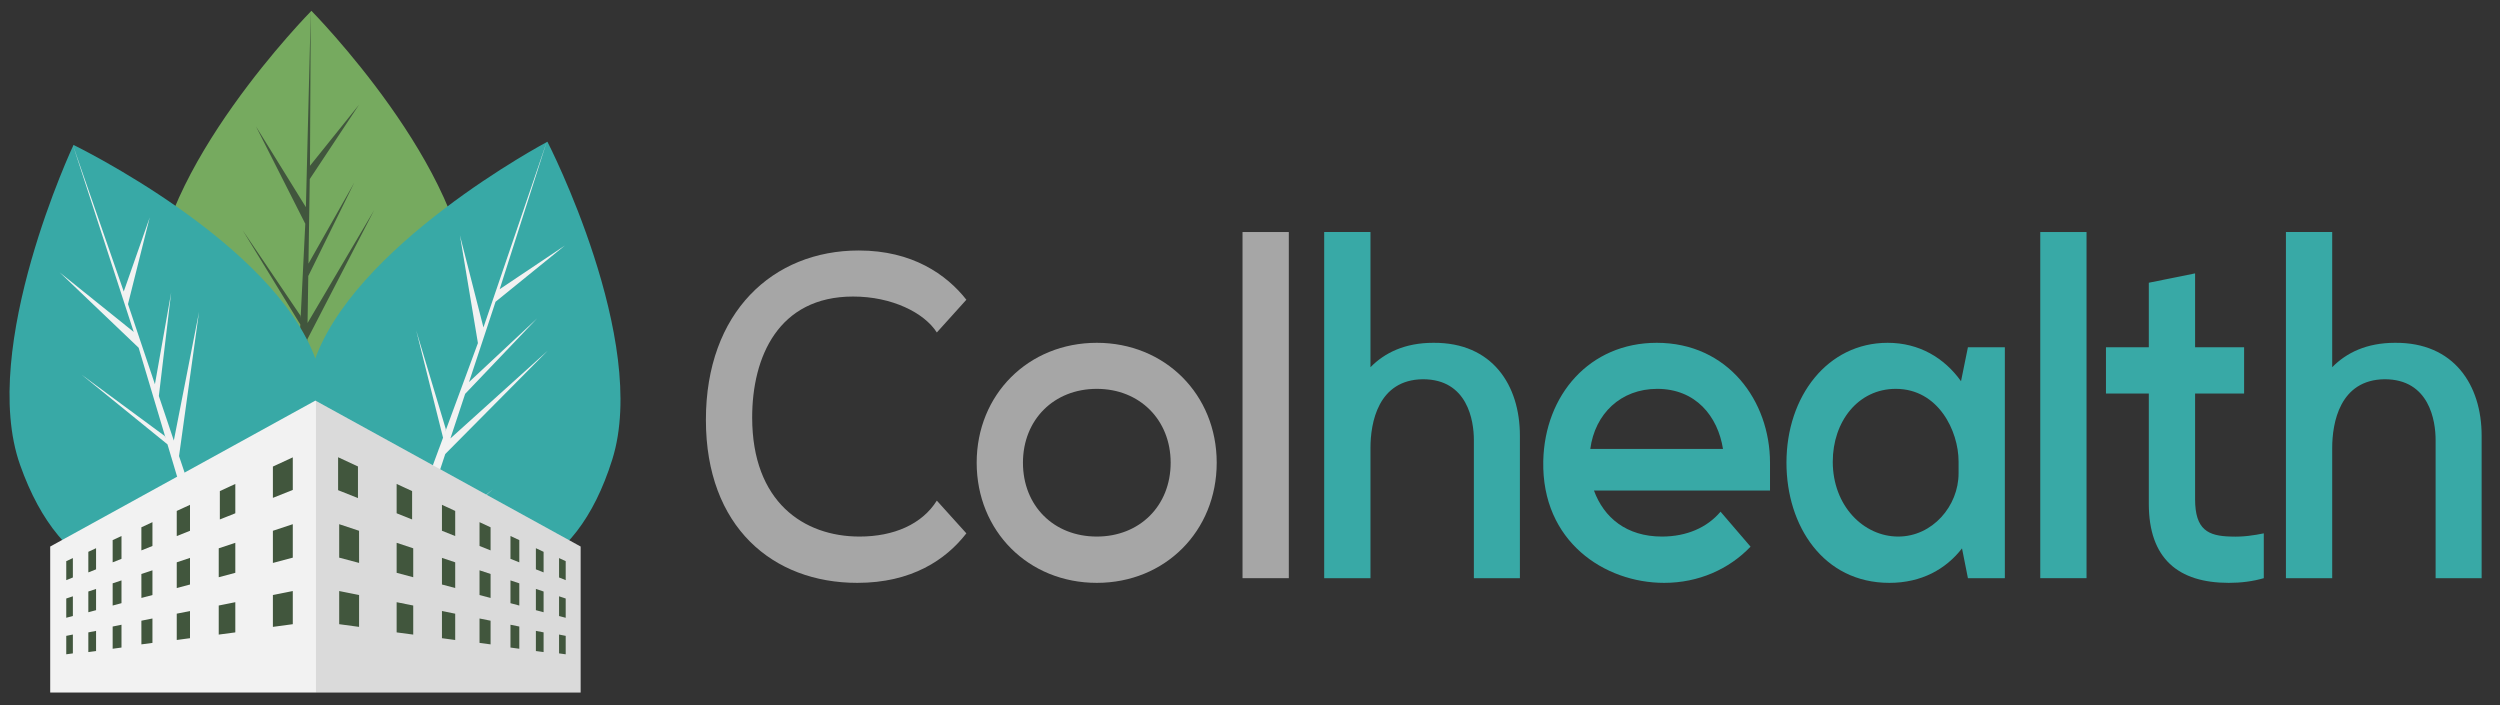 <svg xmlns="http://www.w3.org/2000/svg" xmlns:xlink="http://www.w3.org/1999/xlink" width="500" zoomAndPan="magnify" viewBox="0 0 375 105.75" height="141" preserveAspectRatio="xMidYMid meet" version="1.0"><rect x="0" y="0" width="375" height="105.75" fill="#333333" stroke="none"/><defs><g/><clipPath id="0d7e5bd9d6"><path d="M 45 21 L 93.973 21 L 93.973 88 L 45 88 Z M 45 21 " clip-rule="nonzero"/></clipPath></defs><path fill="#76aa5f" d="M 70.246 44.184 C 70.246 62.914 59.711 69.449 46.711 69.449 C 33.715 69.449 23.176 62.914 23.176 44.184 C 23.176 25.453 46.711 1.625 46.711 1.625 C 46.711 1.625 70.246 25.453 70.246 44.184 Z M 70.246 44.184 " fill-opacity="1" fill-rule="nonzero"/><path fill="#41563d" d="M 45.852 66.586 L 46.094 50.91 L 56.125 31.516 L 46.133 48.453 L 46.242 41.402 L 53.152 27.375 L 46.27 39.543 L 46.465 26.859 L 53.867 15.691 L 46.496 24.871 L 46.617 1.625 L 45.852 32.395 L 45.914 31.125 L 38.387 18.953 L 45.793 33.566 L 45.094 47.723 L 45.07 47.348 L 36.395 34.531 L 45.047 48.672 L 44.957 50.445 L 44.941 50.469 L 44.949 50.613 L 43.168 86.531 L 45.547 86.535 L 45.832 67.98 L 54.461 53.875 Z M 45.852 66.586 " fill-opacity="1" fill-rule="nonzero"/><g clip-path="url(#0d7e5bd9d6)"><path fill="#38a9a6" d="M 91.844 68.918 C 86.242 86.789 74.238 89.875 61.836 85.977 C 49.434 82.082 41.332 72.688 46.934 54.816 C 52.531 36.945 82.113 21.258 82.113 21.258 C 82.113 21.258 97.445 51.047 91.844 68.918 Z M 91.844 68.918 " fill-opacity="1" fill-rule="nonzero"/></g><path fill="#f2f2f2" d="M 61.871 82.988 L 66.789 68.102 L 82.156 52.605 L 67.559 65.77 L 69.773 59.074 L 80.562 47.762 L 70.352 57.309 L 74.332 45.266 L 84.734 36.828 L 74.953 43.379 L 82.023 21.23 L 72.09 50.367 L 72.531 49.172 L 68.988 35.301 L 71.688 51.461 L 66.785 64.762 L 66.879 64.391 L 62.43 49.57 L 66.457 65.652 L 65.844 67.316 L 65.82 67.336 L 65.781 67.477 L 53.348 101.215 L 55.613 101.926 L 61.434 84.309 L 73.887 73.438 Z M 61.871 82.988 " fill-opacity="1" fill-rule="nonzero"/><path fill="#38a9a6" d="M 47.387 54.012 C 53.625 71.672 45.867 81.348 33.613 85.688 C 21.355 90.027 9.246 87.379 3.008 69.723 C -3.23 52.062 11.027 21.742 11.027 21.742 C 11.027 21.742 41.148 36.352 47.387 54.012 Z M 47.387 54.012 " fill-opacity="1" fill-rule="nonzero"/><path fill="#f2f2f2" d="M 31.852 83.273 L 26.855 68.414 L 29.855 46.785 L 26.074 66.086 L 23.828 59.402 L 25.676 43.871 L 23.238 57.637 L 19.199 45.617 L 22.457 32.617 L 18.562 43.73 L 10.938 21.773 L 20.465 51.043 L 20.098 49.824 L 8.949 40.859 L 20.797 52.164 L 24.852 65.742 L 24.703 65.395 L 12.258 56.215 L 25.121 66.652 L 25.629 68.352 L 25.625 68.383 L 25.68 68.52 L 35.961 102.977 L 38.203 102.18 L 32.293 84.598 L 35.734 68.418 Z M 31.852 83.273 " fill-opacity="1" fill-rule="nonzero"/><path fill="#f2f2f2" d="M 87.094 81.98 L 87.094 103.875 L 7.531 103.875 L 7.531 81.98 L 47.312 60.086 L 47.395 60.137 Z M 87.094 81.98 " fill-opacity="1" fill-rule="nonzero"/><path fill="#000000" d="M 87.094 81.98 L 87.094 103.875 L 47.395 103.875 L 47.395 60.137 Z M 87.094 81.98 " fill-opacity="0.098" fill-rule="nonzero"/><path fill="#41563d" d="M 43.918 73.488 L 40.934 74.68 L 40.934 69.984 L 43.918 68.602 Z M 43.918 73.488 " fill-opacity="1" fill-rule="nonzero"/><path fill="#41563d" d="M 10.93 86.621 L 9.938 87.023 L 9.938 84.172 L 10.93 83.711 Z M 10.93 86.621 " fill-opacity="1" fill-rule="nonzero"/><path fill="#41563d" d="M 14.41 85.402 L 13.25 85.859 L 13.25 82.77 L 14.41 82.23 Z M 14.41 85.402 " fill-opacity="1" fill-rule="nonzero"/><path fill="#41563d" d="M 18.223 83.824 L 16.898 84.352 L 16.898 81.02 L 18.223 80.402 Z M 18.223 83.824 " fill-opacity="1" fill-rule="nonzero"/><path fill="#41563d" d="M 22.867 81.895 L 21.207 82.559 L 21.207 79.094 L 22.867 78.324 Z M 22.867 81.895 " fill-opacity="1" fill-rule="nonzero"/><path fill="#41563d" d="M 28.5 79.617 L 26.512 80.41 L 26.512 76.641 L 28.5 75.723 Z M 28.5 79.617 " fill-opacity="1" fill-rule="nonzero"/><path fill="#41563d" d="M 32.977 77.918 L 35.297 76.992 L 35.297 72.59 L 32.977 73.664 Z M 32.977 77.918 " fill-opacity="1" fill-rule="nonzero"/><path fill="#41563d" d="M 10.93 92.402 L 9.938 92.664 L 9.938 89.777 L 10.93 89.445 Z M 10.93 92.402 " fill-opacity="1" fill-rule="nonzero"/><path fill="#41563d" d="M 14.41 91.527 L 13.25 91.836 L 13.25 88.727 L 14.41 88.34 Z M 14.41 91.527 " fill-opacity="1" fill-rule="nonzero"/><path fill="#41563d" d="M 18.223 90.477 L 16.898 90.832 L 16.898 87.5 L 18.223 87.059 Z M 18.223 90.477 " fill-opacity="1" fill-rule="nonzero"/><path fill="#41563d" d="M 22.867 89.254 L 21.211 89.691 L 21.207 86.098 L 22.867 85.547 Z M 22.867 89.254 " fill-opacity="1" fill-rule="nonzero"/><path fill="#41563d" d="M 28.5 87.676 L 26.512 88.207 L 26.512 84.348 L 28.5 83.684 Z M 28.5 87.676 " fill-opacity="1" fill-rule="nonzero"/><path fill="#41563d" d="M 35.297 85.922 L 32.809 86.586 L 32.809 82.246 L 35.297 81.422 Z M 35.297 85.922 " fill-opacity="1" fill-rule="nonzero"/><path fill="#41563d" d="M 43.918 83.648 L 40.934 84.441 L 40.934 79.617 L 43.918 78.629 Z M 43.918 83.648 " fill-opacity="1" fill-rule="nonzero"/><path fill="#41563d" d="M 43.918 93.629 L 40.934 94.031 L 40.934 89.25 L 43.918 88.656 Z M 43.918 93.629 " fill-opacity="1" fill-rule="nonzero"/><path fill="#41563d" d="M 10.93 98.008 L 9.938 98.145 L 9.938 95.379 L 10.93 95.18 Z M 10.93 98.008 " fill-opacity="1" fill-rule="nonzero"/><path fill="#41563d" d="M 14.41 97.656 L 13.25 97.812 L 13.25 94.859 L 14.41 94.629 Z M 14.41 97.656 " fill-opacity="1" fill-rule="nonzero"/><path fill="#41563d" d="M 18.223 97.133 L 16.898 97.312 L 16.898 93.98 L 18.223 93.711 Z M 18.223 97.133 " fill-opacity="1" fill-rule="nonzero"/><path fill="#41563d" d="M 22.867 96.434 L 21.211 96.656 L 21.207 93.105 L 22.867 92.773 Z M 22.867 96.434 " fill-opacity="1" fill-rule="nonzero"/><path fill="#41563d" d="M 28.5 95.73 L 26.512 95.996 L 26.512 92.051 L 28.5 91.652 Z M 28.5 95.73 " fill-opacity="1" fill-rule="nonzero"/><path fill="#41563d" d="M 35.297 94.859 L 32.809 95.188 L 32.809 90.828 L 35.297 90.328 Z M 35.297 94.859 " fill-opacity="1" fill-rule="nonzero"/><path fill="#41563d" d="M 83.859 86.621 L 84.855 87.023 L 84.855 84.172 L 83.859 83.711 Z M 83.859 86.621 " fill-opacity="1" fill-rule="nonzero"/><path fill="#41563d" d="M 80.383 85.402 L 81.539 85.859 L 81.539 82.773 L 80.383 82.23 Z M 80.383 85.402 " fill-opacity="1" fill-rule="nonzero"/><path fill="#41563d" d="M 76.57 83.824 L 77.895 84.352 L 77.895 81.02 L 76.57 80.402 Z M 76.57 83.824 " fill-opacity="1" fill-rule="nonzero"/><path fill="#41563d" d="M 71.93 81.895 L 73.586 82.559 L 73.586 79.094 L 71.93 78.324 Z M 71.93 81.895 " fill-opacity="1" fill-rule="nonzero"/><path fill="#41563d" d="M 66.293 79.617 L 68.281 80.41 L 68.281 76.641 L 66.293 75.719 Z M 66.293 79.617 " fill-opacity="1" fill-rule="nonzero"/><path fill="#41563d" d="M 59.496 76.992 L 61.816 77.918 L 61.816 73.664 L 59.496 72.59 Z M 59.496 76.992 " fill-opacity="1" fill-rule="nonzero"/><path fill="#41563d" d="M 83.859 92.406 L 84.855 92.668 L 84.855 89.777 L 83.859 89.445 Z M 83.859 92.406 " fill-opacity="1" fill-rule="nonzero"/><path fill="#41563d" d="M 80.383 91.527 L 81.539 91.836 L 81.539 88.727 L 80.383 88.34 Z M 80.383 91.527 " fill-opacity="1" fill-rule="nonzero"/><path fill="#41563d" d="M 76.57 90.477 L 77.895 90.832 L 77.895 87.5 L 76.57 87.059 Z M 76.57 90.477 " fill-opacity="1" fill-rule="nonzero"/><path fill="#41563d" d="M 71.93 89.254 L 73.586 89.691 L 73.586 86.098 L 71.93 85.547 Z M 71.93 89.254 " fill-opacity="1" fill-rule="nonzero"/><path fill="#41563d" d="M 66.293 87.676 L 68.281 88.207 L 68.281 84.348 L 66.293 83.684 Z M 66.293 87.676 " fill-opacity="1" fill-rule="nonzero"/><path fill="#41563d" d="M 59.496 85.922 L 61.984 86.586 L 61.984 82.246 L 59.496 81.422 Z M 59.496 85.922 " fill-opacity="1" fill-rule="nonzero"/><path fill="#41563d" d="M 50.879 83.648 L 53.863 84.438 L 53.859 79.617 L 50.879 78.629 Z M 50.879 83.648 " fill-opacity="1" fill-rule="nonzero"/><path fill="#41563d" d="M 50.879 93.629 L 53.859 94.031 L 53.863 89.254 L 50.879 88.656 Z M 50.879 93.629 " fill-opacity="1" fill-rule="nonzero"/><path fill="#41563d" d="M 83.859 98.008 L 84.855 98.145 L 84.855 95.379 L 83.859 95.18 Z M 83.859 98.008 " fill-opacity="1" fill-rule="nonzero"/><path fill="#41563d" d="M 80.383 97.656 L 81.539 97.812 L 81.539 94.855 L 80.383 94.629 Z M 80.383 97.656 " fill-opacity="1" fill-rule="nonzero"/><path fill="#41563d" d="M 76.57 97.133 L 77.895 97.312 L 77.895 93.98 L 76.57 93.711 Z M 76.57 97.133 " fill-opacity="1" fill-rule="nonzero"/><path fill="#41563d" d="M 71.93 96.434 L 73.586 96.656 L 73.586 93.105 L 71.93 92.773 Z M 71.93 96.434 " fill-opacity="1" fill-rule="nonzero"/><path fill="#41563d" d="M 66.293 95.73 L 68.281 96 L 68.281 92.055 L 66.293 91.652 Z M 66.293 95.73 " fill-opacity="1" fill-rule="nonzero"/><path fill="#41563d" d="M 59.496 94.859 L 61.984 95.188 L 61.984 90.828 L 59.496 90.328 Z M 59.496 94.859 " fill-opacity="1" fill-rule="nonzero"/><path fill="#41563d" d="M 53.695 74.715 L 50.715 73.527 L 50.715 68.586 L 53.695 69.969 Z M 53.695 74.715 " fill-opacity="1" fill-rule="nonzero"/><g fill="#a6a6a6" fill-opacity="1"><g transform="translate(104.666, 86.726)"><g><path d="M 23.93 0.703 C 32.09 0.703 37.223 -2.77 40.289 -6.723 L 35.859 -11.633 C 33.641 -8.086 29.395 -6.242 24.262 -6.242 C 15.918 -6.242 8.16 -11.41 8.16 -24.113 C 8.16 -33.164 12.074 -42.246 23.301 -42.246 C 29.137 -42.246 33.973 -39.809 35.859 -36.855 L 40.289 -41.766 C 37.297 -45.57 32.164 -49.152 24.152 -49.152 C 11.262 -49.152 1.219 -39.883 1.219 -23.746 C 1.219 -7.68 11.262 0.703 23.93 0.703 Z M 23.93 0.703 "/></g></g></g><g fill="#a6a6a6" fill-opacity="1"><g transform="translate(145.318, 86.726)"><g><path d="M 19.203 -35.305 C 8.938 -35.305 1.184 -27.551 1.184 -17.32 C 1.184 -7.055 8.938 0.703 19.203 0.703 C 29.434 0.703 37.188 -7.055 37.188 -17.32 C 37.188 -27.551 29.434 -35.305 19.203 -35.305 Z M 19.203 -6.242 C 12.742 -6.242 8.125 -10.855 8.125 -17.32 C 8.125 -23.746 12.742 -28.398 19.203 -28.398 C 25.629 -28.398 30.281 -23.746 30.281 -17.32 C 30.281 -10.855 25.629 -6.242 19.203 -6.242 Z M 19.203 -6.242 "/></g></g></g><g fill="#a6a6a6" fill-opacity="1"><g transform="translate(183.719, 86.726)"><g><path d="M 9.602 0 L 9.602 -51.922 L 2.66 -51.922 L 2.66 0 Z M 9.602 0 "/></g></g></g><g fill="#38a9a6" fill-opacity="1"><g transform="translate(195.969, 86.726)"><g><path d="M 19.02 -35.305 C 14.734 -35.305 11.707 -33.789 9.602 -31.648 L 9.602 -51.922 L 2.66 -51.922 L 2.66 0 L 9.602 0 L 9.602 -19.535 C 9.602 -23.266 10.711 -29.766 17.469 -29.84 C 24.188 -29.84 25.113 -23.598 25.113 -20.719 L 25.113 0 L 32.016 0 L 32.016 -21.383 C 32.016 -28.953 27.883 -35.379 19.02 -35.305 Z M 19.02 -35.305 "/></g></g></g><g fill="#38a9a6" fill-opacity="1"><g transform="translate(230.271, 86.726)"><g><path d="M 35.23 -17.32 C 35.23 -26.59 28.914 -35.305 18.242 -35.305 C 8.16 -35.305 1.441 -27.477 1.219 -17.578 C 0.961 -5.465 10.449 0.703 19.352 0.703 C 24.484 0.703 29.062 -1.328 32.312 -4.727 L 27.809 -9.973 C 25.812 -7.605 22.75 -6.242 19.02 -6.242 C 13.699 -6.242 10.305 -9.086 8.824 -13.148 L 35.23 -13.148 Z M 8.273 -19.387 C 8.973 -24.668 12.852 -28.398 18.316 -28.398 C 24.078 -28.398 27.402 -24.301 28.176 -19.387 Z M 8.273 -19.387 "/></g></g></g><g fill="#38a9a6" fill-opacity="1"><g transform="translate(266.641, 86.726)"><g><path d="M 28.547 -34.641 L 27.512 -29.543 C 25 -33.051 21.234 -35.305 16.508 -35.305 C 7.496 -35.305 1.328 -27.289 1.328 -17.32 C 1.328 -7.828 6.867 0.703 16.766 0.703 C 21.602 0.703 25.258 -1.367 27.66 -4.469 L 28.547 0 L 34.086 0 L 34.086 -34.641 Z M 27.145 -15.73 C 27.145 -10.82 23.227 -6.242 18.094 -6.242 C 12.887 -6.242 8.273 -10.855 8.273 -17.469 C 8.273 -23.488 12.074 -28.398 17.727 -28.398 C 24.113 -28.398 27.145 -22.082 27.145 -17.504 Z M 27.145 -15.73 "/></g></g></g><g fill="#38a9a6" fill-opacity="1"><g transform="translate(303.379, 86.726)"><g><path d="M 9.602 0 L 9.602 -51.922 L 2.66 -51.922 L 2.66 0 Z M 9.602 0 "/></g></g></g><g fill="#38a9a6" fill-opacity="1"><g transform="translate(315.638, 86.726)"><g><path d="M 19.02 -6.242 C 15.547 -6.316 13.625 -7.273 13.625 -11.855 L 13.625 -27.695 L 20.977 -27.695 L 20.977 -34.641 L 13.625 -34.641 L 13.625 -45.719 L 6.684 -44.316 L 6.684 -34.641 L 0.258 -34.641 L 0.258 -27.695 L 6.684 -27.695 L 6.684 -11.152 C 6.684 -2.918 11.117 0.703 18.688 0.703 C 20.531 0.703 22.27 0.48 23.93 0 L 23.93 -6.723 C 22.488 -6.426 20.828 -6.168 19.02 -6.242 Z M 19.02 -6.242 "/></g></g></g><g fill="#38a9a6" fill-opacity="1"><g transform="translate(340.229, 86.726)"><g><path d="M 19.02 -35.305 C 14.734 -35.305 11.707 -33.789 9.602 -31.648 L 9.602 -51.922 L 2.66 -51.922 L 2.66 0 L 9.602 0 L 9.602 -19.535 C 9.602 -23.266 10.711 -29.766 17.469 -29.84 C 24.188 -29.84 25.113 -23.598 25.113 -20.719 L 25.113 0 L 32.016 0 L 32.016 -21.383 C 32.016 -28.953 27.883 -35.379 19.02 -35.305 Z M 19.02 -35.305 "/></g></g></g></svg>